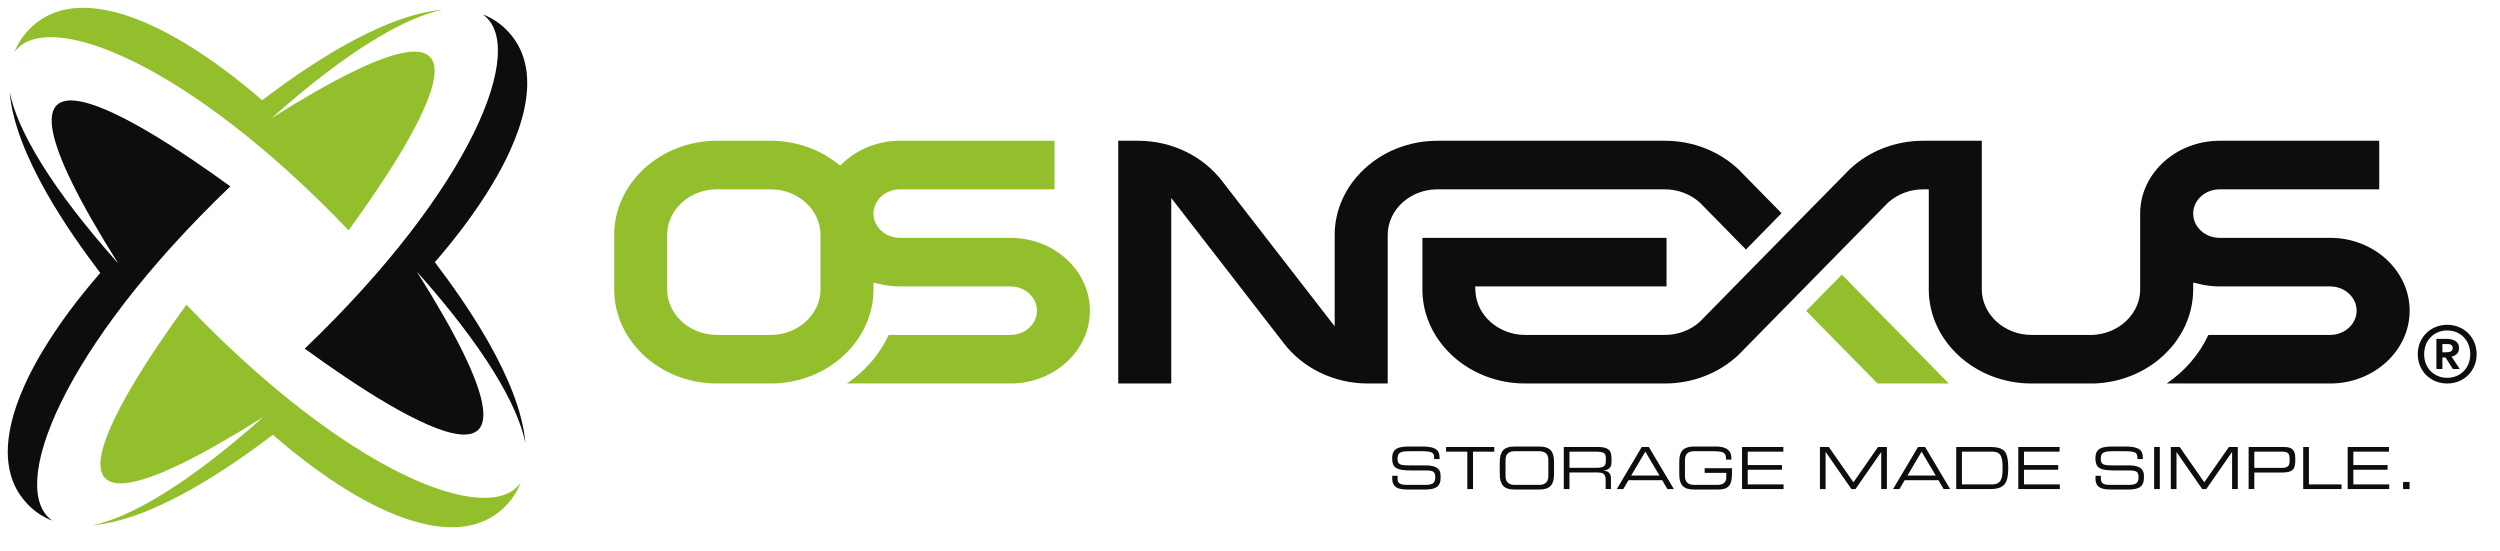 <?xml version="1.0" encoding="UTF-8" standalone="no"?>
<!DOCTYPE svg PUBLIC "-//W3C//DTD SVG 1.1//EN" "http://www.w3.org/Graphics/SVG/1.1/DTD/svg11.dtd">
<svg version="1.1" xmlns="http://www.w3.org/2000/svg" xmlns:xlink="http://www.w3.org/1999/xlink" preserveAspectRatio="xMidYMid meet" viewBox="138.192 71.108 320.615 70.616"><defs><path d="M142.28 74.53C147.73 69.47 156.56 73.42 161.88 76.63C165.3 78.69 168.63 81.2 171.81 83.96C176.75 80.22 186.83 73.05 195 72.35C190.11 73.33 182.73 77.62 173.02 86.26C206 65.48 192.42 87.57 182.9 100.64C162.19 78.99 144.04 72.02 140.03 77.83C140.5 76.61 141.23 75.5 142.28 74.53ZM150 138.48C154.9 137.5 162.27 133.21 171.98 124.57C139.01 145.35 152.58 123.26 162.1 110.19C182.81 131.84 200.96 138.81 204.97 133C204.5 134.22 203.77 135.34 202.72 136.31C197.27 141.36 188.44 137.42 183.12 134.21C179.7 132.14 176.37 129.63 173.19 126.87C168.25 130.61 158.18 137.78 150 138.48Z" id="a1ndVUXtWp"></path><path d="M141.61 135.64C136.55 130.18 140.5 121.35 143.71 116.04C145.77 112.62 148.28 109.29 151.05 106.11C147.3 101.16 140.13 91.09 139.43 82.92C140.42 87.81 144.7 95.19 153.35 104.89C132.57 71.92 154.65 85.5 167.73 95.01C146.08 115.73 139.1 133.87 144.91 137.88C143.69 137.42 142.58 136.69 141.61 135.64ZM203.39 75.19C208.45 80.65 204.5 89.48 201.29 94.8C199.23 98.22 196.72 101.55 193.96 104.73C197.7 109.67 204.87 119.74 205.57 127.91C204.58 123.02 200.3 115.64 191.65 105.94C212.43 138.91 190.35 125.33 177.27 115.82C198.92 95.1 205.9 76.96 200.09 72.95C201.31 73.41 202.42 74.14 203.39 75.19Z" id="emDVlcRJd"></path><path d="M316.74 132.53C316.74 132.76 316.78 132.96 316.85 133.12C316.92 133.28 317.01 133.41 317.14 133.52C317.26 133.62 317.41 133.7 317.58 133.75C317.75 133.8 317.93 133.84 318.13 133.86C318.32 133.88 318.53 133.89 318.74 133.89C318.95 133.89 320.57 133.89 320.77 133.89C320.99 133.89 321.2 133.89 321.41 133.87C321.62 133.85 321.82 133.82 322.01 133.77C322.19 133.72 322.35 133.64 322.49 133.54C322.63 133.44 322.74 133.3 322.82 133.12C322.9 132.95 322.94 132.73 322.94 132.47C322.94 132.43 322.94 132.15 322.94 132.12C322.94 131.81 322.88 131.56 322.74 131.36C322.6 131.17 322.38 131.02 322.08 130.93C321.78 130.83 321.4 130.79 320.92 130.79C320.71 130.79 318.98 130.79 318.76 130.79C318.48 130.79 318.25 130.77 318.07 130.75C317.89 130.72 317.76 130.67 317.66 130.6C317.57 130.53 317.5 130.45 317.47 130.33C317.43 130.23 317.42 130.09 317.42 129.93C317.42 129.71 317.45 129.54 317.52 129.41C317.59 129.28 317.69 129.18 317.84 129.12C317.99 129.05 318.19 129.01 318.43 128.99C318.68 128.98 318.98 128.97 319.33 128.97C319.4 128.97 320.02 128.97 320.1 128.97C320.42 128.97 320.69 128.97 320.92 128.98C321.14 129 321.33 129.01 321.47 129.04C321.62 129.07 321.74 129.11 321.83 129.15C321.91 129.2 321.98 129.27 322.02 129.34C322.06 129.41 322.09 129.5 322.1 129.61C322.11 129.72 322.12 129.84 322.12 129.98C322.17 129.98 322.4 129.98 322.81 129.98C322.81 129.87 322.81 129.81 322.81 129.8C322.81 129.6 322.79 129.43 322.75 129.28C322.7 129.13 322.63 128.99 322.53 128.88C322.43 128.77 322.3 128.67 322.12 128.6C321.95 128.52 321.73 128.47 321.47 128.43C321.21 128.39 320.9 128.37 320.54 128.37C320.38 128.37 319.13 128.37 318.97 128.37C318.59 128.37 318.26 128.39 317.98 128.43C317.7 128.48 317.47 128.55 317.29 128.66C317.1 128.77 316.96 128.93 316.87 129.12C316.78 129.32 316.73 129.57 316.73 129.88C316.73 130.16 316.76 130.4 316.83 130.59C316.89 130.78 316.99 130.93 317.13 131.05C317.27 131.16 317.46 131.25 317.69 131.31C317.92 131.36 318.2 131.4 318.53 131.42C318.86 131.44 319.25 131.45 319.69 131.44C319.83 131.44 320.94 131.44 321.08 131.44C321.31 131.44 321.49 131.46 321.65 131.48C321.8 131.51 321.92 131.55 322.01 131.61C322.1 131.68 322.16 131.77 322.2 131.88C322.24 131.99 322.26 132.13 322.26 132.29C322.26 132.49 322.24 132.65 322.19 132.78C322.15 132.91 322.07 133.01 321.97 133.09C321.86 133.16 321.72 133.21 321.55 133.25C321.37 133.28 321.15 133.3 320.88 133.29C320.66 133.29 318.84 133.29 318.62 133.29C318.39 133.29 318.2 133.28 318.05 133.25C317.9 133.21 317.77 133.17 317.68 133.1C317.59 133.04 317.52 132.95 317.48 132.86C317.44 132.76 317.42 132.64 317.43 132.51C317.43 132.49 317.43 132.36 317.43 132.13L316.74 132.13C316.74 132.34 316.74 132.47 316.74 132.53ZM326.37 133.83L327.1 133.83L327.1 129.03L329.83 129.03L329.83 128.43L323.64 128.43L323.64 129.03L326.37 129.03L326.37 133.83ZM336.76 132.15C336.76 132.38 336.73 132.57 336.66 132.72C336.6 132.87 336.51 132.99 336.39 133.07C336.27 133.16 336.14 133.21 335.99 133.25C335.84 133.28 335.67 133.3 335.49 133.29C335.2 133.29 332.83 133.29 332.53 133.29C332.36 133.3 332.19 133.28 332.04 133.25C331.89 133.21 331.75 133.16 331.64 133.07C331.52 132.99 331.43 132.87 331.37 132.72C331.3 132.57 331.27 132.38 331.27 132.15C331.27 131.94 331.27 130.32 331.27 130.12C331.27 129.88 331.3 129.69 331.37 129.54C331.43 129.39 331.52 129.27 331.64 129.19C331.75 129.11 331.89 129.05 332.04 129.02C332.19 128.98 332.36 128.97 332.53 128.97C332.83 128.97 335.2 128.97 335.49 128.97C335.67 128.97 335.84 128.98 335.99 129.02C336.14 129.05 336.27 129.11 336.39 129.19C336.51 129.27 336.6 129.39 336.66 129.54C336.73 129.69 336.76 129.88 336.76 130.12C336.76 130.52 336.76 131.74 336.76 132.15ZM330.53 131.87C330.53 132.21 330.56 132.51 330.63 132.76C330.7 133.01 330.8 133.22 330.95 133.39C331.1 133.56 331.29 133.68 331.54 133.77C331.79 133.85 332.09 133.89 332.46 133.89C332.77 133.89 335.26 133.89 335.57 133.89C335.93 133.89 336.24 133.85 336.49 133.77C336.73 133.68 336.93 133.56 337.08 133.39C337.23 133.22 337.33 133.01 337.4 132.76C337.46 132.51 337.49 132.21 337.49 131.87C337.49 131.72 337.49 130.54 337.49 130.39C337.49 130.05 337.46 129.75 337.4 129.5C337.33 129.25 337.23 129.04 337.08 128.87C336.93 128.7 336.73 128.58 336.49 128.5C336.24 128.41 335.93 128.37 335.57 128.37C335.26 128.37 332.77 128.37 332.46 128.37C332.09 128.37 331.79 128.41 331.54 128.5C331.29 128.58 331.1 128.7 330.95 128.87C330.8 129.04 330.7 129.25 330.63 129.5C330.56 129.75 330.53 130.05 330.53 130.39C330.53 130.69 330.53 131.57 330.53 131.87ZM338.74 133.83L339.47 133.83L339.47 131.7C341.61 131.7 342.79 131.7 343.03 131.7C343.2 131.7 343.35 131.71 343.48 131.73C343.61 131.75 343.72 131.79 343.82 131.86C343.91 131.92 343.98 132.02 344.03 132.14C344.08 132.27 344.11 132.44 344.11 132.65C344.11 132.72 344.11 133.12 344.11 133.83L344.79 133.83C344.79 133 344.79 132.54 344.79 132.45C344.79 132.33 344.78 132.21 344.75 132.1C344.73 132 344.68 131.9 344.61 131.81C344.54 131.72 344.45 131.65 344.33 131.58C344.21 131.52 344.05 131.47 343.87 131.44C343.87 131.44 343.87 131.42 343.87 131.42C344.01 131.41 344.14 131.39 344.26 131.35C344.38 131.31 344.48 131.25 344.57 131.18C344.66 131.1 344.73 131 344.78 130.87C344.83 130.75 344.86 130.59 344.86 130.4C344.86 130.36 344.86 130.01 344.86 129.96C344.86 129.76 344.85 129.58 344.82 129.41C344.79 129.25 344.74 129.11 344.67 128.98C344.6 128.86 344.5 128.76 344.36 128.68C344.23 128.6 344.06 128.54 343.84 128.49C343.63 128.45 343.37 128.43 343.05 128.43C342.77 128.43 341.33 128.43 338.74 128.43L338.74 133.83ZM339.47 131.1L339.47 129.03C341.46 129.03 342.57 129.03 342.79 129.03C343.06 129.03 343.28 129.04 343.45 129.07C343.63 129.1 343.77 129.14 343.86 129.2C343.96 129.26 344.03 129.34 344.07 129.45C344.11 129.55 344.13 129.68 344.13 129.83C344.13 129.88 344.13 130.27 344.13 130.32C344.13 130.51 344.09 130.66 344.01 130.77C343.93 130.89 343.8 130.97 343.63 131.02C343.46 131.08 343.24 131.1 342.97 131.1C342.51 131.1 341.34 131.1 339.47 131.1ZM345.54 133.83L346.37 133.83L347.04 132.69L351.36 132.69L352.03 133.83L352.86 133.83L349.65 128.43L348.74 128.43L345.54 133.83ZM351.01 132.09L347.39 132.09L349.2 129.03L351.01 132.09ZM360.31 131.15L356.81 131.15L356.81 131.75L359.58 131.75C359.58 132.08 359.58 132.26 359.58 132.29C359.58 132.54 359.53 132.74 359.44 132.89C359.34 133.03 359.21 133.14 359.03 133.2C358.86 133.26 358.65 133.3 358.4 133.29C358.12 133.29 355.83 133.29 355.54 133.29C355.37 133.3 355.2 133.28 355.05 133.25C354.9 133.21 354.76 133.16 354.65 133.07C354.53 132.99 354.44 132.87 354.38 132.72C354.31 132.57 354.28 132.38 354.28 132.15C354.28 131.94 354.28 130.32 354.28 130.12C354.28 129.88 354.31 129.69 354.38 129.54C354.44 129.39 354.53 129.27 354.65 129.19C354.76 129.11 354.9 129.05 355.05 129.02C355.2 128.98 355.37 128.97 355.54 128.97C355.73 128.97 357.25 128.97 357.44 128.97C357.8 128.97 358.1 128.97 358.35 128.99C358.6 129 358.8 129.02 358.96 129.06C359.12 129.1 359.24 129.16 359.33 129.24C359.41 129.31 359.47 129.42 359.5 129.55C359.54 129.68 359.55 129.85 359.55 130.05C359.6 130.05 359.82 130.05 360.24 130.05C360.24 129.93 360.24 129.87 360.24 129.86C360.23 129.61 360.2 129.4 360.12 129.22C360.04 129.05 359.94 128.91 359.81 128.8C359.68 128.68 359.53 128.6 359.35 128.54C359.18 128.47 359 128.43 358.81 128.41C358.62 128.38 358.42 128.37 358.23 128.37C357.95 128.37 355.75 128.37 355.47 128.37C355.11 128.37 354.8 128.41 354.55 128.5C354.31 128.58 354.11 128.7 353.96 128.87C353.81 129.04 353.71 129.25 353.64 129.5C353.58 129.75 353.55 130.05 353.55 130.39C353.55 130.54 353.55 131.72 353.55 131.87C353.55 132.21 353.58 132.51 353.64 132.76C353.71 133.01 353.81 133.22 353.96 133.39C354.11 133.56 354.31 133.68 354.55 133.77C354.8 133.85 355.11 133.89 355.47 133.89C355.77 133.89 358.18 133.89 358.48 133.89C358.82 133.89 359.1 133.86 359.34 133.79C359.57 133.72 359.76 133.6 359.9 133.45C360.05 133.29 360.15 133.09 360.21 132.83C360.28 132.58 360.31 132.27 360.31 131.9C360.31 131.8 360.31 131.55 360.31 131.15ZM361.6 133.83L366.93 133.83L366.93 133.23L362.33 133.23L362.33 131.35L366.72 131.35L366.72 130.75L362.33 130.75L362.33 129.03L366.9 129.03L366.9 128.43L361.6 128.43L361.6 133.83ZM371.59 133.83L372.32 133.83L372.32 129.09L372.34 129.09L375.63 133.83L376.15 133.83L379.44 129.09L379.45 129.09L379.45 133.83L380.18 133.83L380.18 128.43L379.04 128.43L375.89 132.96L372.73 128.43L371.59 128.43L371.59 133.83ZM380.97 133.83L381.79 133.83L382.46 132.69L386.79 132.69L387.46 133.83L388.29 133.83L385.08 128.43L384.17 128.43L380.97 133.83ZM386.44 132.09L382.82 132.09L384.63 129.03L386.44 132.09ZM395.01 131.42C395.01 131.74 394.98 132.01 394.94 132.23C394.89 132.45 394.82 132.63 394.74 132.76C394.65 132.89 394.54 132.99 394.42 133.06C394.3 133.13 394.16 133.18 394.01 133.2C393.85 133.22 393.69 133.24 393.51 133.23C393.26 133.23 392.03 133.23 389.8 133.23L389.8 129.03C392.1 129.03 393.37 129.03 393.63 129.03C393.81 129.03 393.97 129.04 394.12 129.07C394.26 129.1 394.39 129.15 394.5 129.23C394.61 129.3 394.7 129.41 394.78 129.55C394.85 129.69 394.91 129.86 394.95 130.08C394.99 130.3 395.01 130.56 395.01 130.87C395.01 130.98 395.01 131.31 395.01 131.42ZM389.07 133.83C391.68 133.83 393.12 133.83 393.41 133.83C393.78 133.83 394.09 133.8 394.36 133.74C394.62 133.68 394.84 133.58 395.02 133.45C395.2 133.32 395.34 133.15 395.45 132.94C395.55 132.73 395.63 132.47 395.67 132.17C395.72 131.87 395.74 131.53 395.74 131.13C395.74 130.71 395.72 130.34 395.67 130.03C395.63 129.72 395.55 129.47 395.45 129.26C395.35 129.05 395.21 128.89 395.03 128.77C394.85 128.65 394.63 128.56 394.37 128.51C394.11 128.46 393.8 128.43 393.43 128.43C393.14 128.43 391.69 128.43 389.07 128.43L389.07 133.83ZM397.03 133.83L402.36 133.83L402.36 133.23L397.76 133.23L397.76 131.35L402.15 131.35L402.15 130.75L397.76 130.75L397.76 129.03L402.33 129.03L402.33 128.43L397.03 128.43L397.03 133.83ZM406.93 132.53C406.93 132.76 406.97 132.96 407.04 133.12C407.11 133.28 407.2 133.41 407.33 133.52C407.46 133.62 407.6 133.7 407.77 133.75C407.94 133.8 408.12 133.84 408.32 133.86C408.52 133.88 408.72 133.89 408.94 133.89C409.14 133.89 410.76 133.89 410.97 133.89C411.18 133.89 411.4 133.89 411.61 133.87C411.82 133.85 412.01 133.82 412.2 133.77C412.38 133.72 412.54 133.64 412.68 133.54C412.82 133.44 412.93 133.3 413.01 133.12C413.09 132.95 413.13 132.73 413.14 132.47C413.14 132.43 413.14 132.15 413.14 132.12C413.14 131.81 413.07 131.56 412.93 131.36C412.79 131.17 412.57 131.02 412.27 130.93C411.97 130.83 411.59 130.79 411.11 130.79C410.9 130.79 409.17 130.79 408.95 130.79C408.67 130.79 408.44 130.77 408.26 130.75C408.08 130.72 407.95 130.67 407.85 130.6C407.76 130.53 407.69 130.45 407.66 130.33C407.62 130.23 407.61 130.09 407.61 129.93C407.61 129.71 407.64 129.54 407.71 129.41C407.78 129.28 407.89 129.18 408.04 129.12C408.19 129.05 408.38 129.01 408.63 128.99C408.87 128.98 409.17 128.97 409.52 128.97C409.6 128.97 410.22 128.97 410.29 128.97C410.61 128.97 410.88 128.97 411.11 128.98C411.33 129 411.52 129.01 411.67 129.04C411.81 129.07 411.93 129.11 412.02 129.15C412.11 129.2 412.17 129.27 412.21 129.34C412.25 129.41 412.28 129.5 412.29 129.61C412.31 129.72 412.31 129.84 412.31 129.98C412.36 129.98 412.59 129.98 413 129.98C413 129.87 413 129.81 413 129.8C413 129.6 412.98 129.43 412.94 129.28C412.9 129.13 412.83 128.99 412.73 128.88C412.62 128.77 412.49 128.67 412.31 128.6C412.14 128.52 411.93 128.47 411.67 128.43C411.41 128.39 411.1 128.37 410.73 128.37C410.58 128.37 409.32 128.37 409.16 128.37C408.78 128.37 408.46 128.39 408.18 128.43C407.9 128.48 407.66 128.55 407.48 128.66C407.29 128.77 407.15 128.93 407.06 129.12C406.97 129.32 406.92 129.57 406.92 129.88C406.92 130.16 406.95 130.4 407.02 130.59C407.08 130.78 407.18 130.93 407.32 131.05C407.46 131.16 407.65 131.25 407.88 131.31C408.11 131.36 408.39 131.4 408.72 131.42C409.05 131.44 409.44 131.45 409.88 131.44C410.02 131.44 411.13 131.44 411.27 131.44C411.5 131.44 411.69 131.46 411.84 131.48C411.99 131.51 412.11 131.55 412.2 131.61C412.29 131.68 412.36 131.77 412.39 131.88C412.43 131.99 412.45 132.13 412.45 132.29C412.45 132.49 412.43 132.65 412.38 132.78C412.34 132.91 412.27 133.01 412.16 133.09C412.06 133.16 411.92 133.21 411.74 133.25C411.56 133.28 411.34 133.3 411.08 133.29C410.85 133.29 409.04 133.29 408.81 133.29C408.58 133.29 408.39 133.28 408.24 133.25C408.09 133.21 407.96 133.17 407.87 133.1C407.78 133.04 407.72 132.95 407.68 132.86C407.64 132.76 407.62 132.64 407.62 132.51C407.62 132.49 407.62 132.36 407.62 132.13L406.93 132.13C406.93 132.34 406.93 132.47 406.93 132.53ZM414.45 133.83L415.18 133.83L415.18 128.43L414.45 128.43L414.45 133.83ZM416.59 133.83L417.32 133.83L417.32 129.09L417.33 129.09L420.62 133.83L421.14 133.83L424.43 129.09L424.45 129.09L424.45 133.83L425.18 133.83L425.18 128.43L424.04 128.43L420.88 132.96L417.73 128.43L416.59 128.43L416.59 133.83ZM426.57 133.83L427.3 133.83L427.3 131.71C429.44 131.71 430.63 131.71 430.87 131.71C431.18 131.71 431.45 131.68 431.65 131.63C431.86 131.59 432.03 131.51 432.15 131.42C432.27 131.32 432.36 131.2 432.42 131.05C432.48 130.91 432.51 130.74 432.53 130.55C432.55 130.36 432.56 130.14 432.55 129.9C432.55 129.65 432.53 129.44 432.49 129.27C432.44 129.09 432.38 128.95 432.29 128.84C432.21 128.73 432.1 128.65 431.98 128.59C431.85 128.53 431.71 128.49 431.55 128.46C431.39 128.44 431.21 128.43 431.01 128.43C430.71 128.43 429.23 128.43 426.57 128.43L426.57 133.83ZM431.82 130.34C431.82 130.53 431.78 130.68 431.71 130.79C431.64 130.9 431.53 130.98 431.4 131.03C431.26 131.09 431.09 131.11 430.9 131.11C430.66 131.11 429.46 131.11 427.3 131.11L427.3 129.03C429.42 129.03 430.6 129.03 430.84 129.03C431.05 129.03 431.23 129.05 431.38 129.09C431.52 129.14 431.63 129.22 431.71 129.33C431.78 129.45 431.82 129.61 431.82 129.83C431.82 129.93 431.82 130.24 431.82 130.34ZM433.57 133.83L438.49 133.83L438.49 133.23L434.3 133.23L434.3 128.43L433.57 128.43L433.57 133.83ZM439.27 133.83L444.6 133.83L444.6 133.23L440 133.23L440 131.35L444.39 131.35L444.39 130.75L440 130.75L440 129.03L444.57 129.03L444.57 128.43L439.27 128.43L439.27 133.83ZM446.38 133.83L447.21 133.83L447.21 132.91L446.38 132.91L446.38 133.83Z" id="cQYjh4C5h"></path><path d="M243.2 109.73C242.46 112.21 239.97 114.06 237.04 114.06C237.03 114.06 236.96 114.06 236.83 114.06L234.22 114.06C231.77 114.06 230.4 114.06 230.13 114.06C226.62 114.06 223.75 111.43 223.75 108.22C223.75 107.52 223.75 101.94 223.75 101.24C223.75 98.02 226.62 95.39 230.13 95.39C230.82 95.39 236.35 95.39 237.04 95.39C240.55 95.39 243.42 98.02 243.42 101.24C243.42 101.94 243.42 107.52 243.42 108.22C243.42 108.74 243.34 109.24 243.2 109.73C243.2 109.73 243.2 109.73 243.2 109.73ZM375.47 107.41L374.4 106.32L369.83 110.98L370.9 112.07L373.75 114.97L373.75 114.97L378.98 120.29L388.12 120.29L378.37 110.37L375.47 107.41ZM236.83 120.29C236.96 120.29 237.03 120.29 237.04 120.29C243.36 120.29 248.68 116.15 249.93 110.69C249.94 110.68 249.94 110.67 249.94 110.65L249.95 110.61L249.96 110.57L249.96 110.55L249.97 110.54L249.97 110.5L249.98 110.46L249.99 110.42L250 110.39L250.01 110.35L250.03 110.23L250.03 110.2L250.04 110.16L250.05 110.12L250.05 110.08L250.06 110.05L250.07 109.97L250.08 109.93L250.09 109.89L250.09 109.86L250.1 109.82L250.1 109.78L250.11 109.74L250.11 109.73C250.11 109.73 250.11 109.73 250.11 109.73C250.18 109.23 250.21 108.73 250.21 108.22C250.21 108.16 250.21 107.87 250.21 107.34C250.7 107.46 250.97 107.52 251.03 107.54C251.87 107.74 252.74 107.84 253.61 107.84C255.03 107.84 266.37 107.84 267.78 107.84C269.65 107.84 271.18 109.24 271.18 110.95C271.18 112.66 269.65 114.06 267.78 114.06C266.22 114.06 253.73 114.06 252.16 114.06C251.01 116.56 249.14 118.7 246.81 120.29C248.91 120.29 265.69 120.29 267.78 120.29C273.39 120.29 277.97 116.09 277.97 110.95C277.97 105.82 273.39 101.61 267.78 101.61C266.37 101.61 255.03 101.61 253.61 101.61C251.74 101.61 250.21 100.21 250.21 98.5C250.21 96.79 251.74 95.39 253.61 95.39C254.93 95.39 261.54 95.39 273.43 95.39L273.43 89.16C261.54 89.16 254.93 89.16 253.61 89.16C250.87 89.16 248.28 90.17 246.36 91.95C246.34 91.98 246.2 92.11 245.94 92.34C245.67 92.13 245.51 92.01 245.48 91.99C243.11 90.16 240.14 89.16 237.04 89.16C236.35 89.16 230.82 89.16 230.13 89.16C222.89 89.16 216.96 94.6 216.96 101.24C216.96 101.94 216.96 107.52 216.96 108.22C216.96 114.86 222.89 120.29 230.13 120.29C230.4 120.29 231.77 120.29 234.22 120.29L236.83 120.29Z" id="c5drHiYTy"></path><path d="M362.75 94.46L362.75 94.46C361.81 93.5 361.29 92.97 361.18 92.86C358.7 90.5 355.3 89.16 351.71 89.16C348.8 89.16 325.45 89.16 322.53 89.16C315.29 89.16 309.36 94.6 309.36 101.24C309.36 102.02 309.36 105.92 309.36 112.95C300.71 101.79 295.9 95.59 294.94 94.35C292.47 91.11 288.46 89.16 284.14 89.16C283.97 89.16 283.13 89.16 281.6 89.16L281.6 120.29L288.4 120.29L288.4 96.5C297.05 107.67 301.86 113.87 302.82 115.11C305.29 118.34 309.3 120.29 313.62 120.29C313.79 120.29 314.64 120.29 316.16 120.29C316.16 108.86 316.16 102.51 316.16 101.24C316.16 98.02 319.03 95.39 322.53 95.39C325.45 95.39 348.8 95.39 351.71 95.39C353.36 95.39 354.94 95.99 356.15 97.05C356.28 97.18 356.94 97.85 358.13 99.06L358.13 99.06L362.1 103.11L366.67 98.45L365.62 97.38L364.76 96.51L362.75 94.46ZM363.3 105.13C359.02 109.49 356.64 111.91 356.16 112.4C354.97 113.46 353.38 114.06 351.71 114.06C349.92 114.06 335.57 114.06 333.78 114.06C330.39 114.06 327.55 111.56 327.41 108.46C327.41 108.42 327.4 108.21 327.38 107.84L351.92 107.84L351.92 101.61L320.61 101.61L320.61 108.21C320.61 108.34 320.61 108.41 320.61 108.43C320.73 114.98 326.63 120.29 333.78 120.29C335.57 120.29 349.92 120.29 351.71 120.29C355.3 120.29 358.69 118.95 361.17 116.6C361.61 116.15 363.82 113.91 367.78 109.87L373.22 104.33C377.47 100 379.83 97.6 380.3 97.12C381.5 96.02 383.12 95.39 384.82 95.39C384.87 95.39 385.11 95.39 385.55 95.39C385.55 103.09 385.55 107.36 385.55 108.22C385.55 114.86 391.48 120.29 398.72 120.29C399.21 120.29 401.67 120.29 406.08 120.29L406.28 120.29L406.62 120.29L406.65 120.29L406.95 120.28L406.99 120.28L407.24 120.26L407.37 120.25L407.55 120.24L407.68 120.22L407.86 120.21L408 120.19L408.03 120.19L408.28 120.15L408.29 120.15L408.6 120.1L408.61 120.1L408.88 120.05L408.89 120.05L409.09 120.01L409.19 120L409.36 119.96L409.5 119.93L409.65 119.89L409.77 119.86L409.95 119.81L409.99 119.8L410.19 119.75L410.21 119.74L410.4 119.68L410.5 119.66L410.52 119.65L410.79 119.56L410.8 119.56L411.05 119.47L411.1 119.45L411.31 119.37L411.35 119.36L411.49 119.3L411.62 119.25L411.78 119.19L411.91 119.13L412.02 119.08L412.2 119L412.27 118.97L412.32 118.94L412.55 118.83L412.57 118.82L412.81 118.7L412.83 118.69L413.05 118.57L413.06 118.56L413.25 118.45L413.3 118.43L413.47 118.32L413.57 118.26L413.69 118.19L413.81 118.11L413.96 118.01L414.02 117.98L414.18 117.87L414.2 117.85L414.4 117.71L414.42 117.7L414.63 117.54L414.65 117.53L414.84 117.38L414.86 117.37L415.02 117.24L415.06 117.2L415.22 117.07L415.28 117.01L415.45 116.87L415.47 116.85L415.64 116.7C415.67 116.67 415.68 116.65 415.69 116.65C415.93 116.42 416.16 116.19 416.39 115.94C416.39 115.94 416.39 115.94 416.4 115.93L416.52 115.79L416.6 115.71L416.69 115.6L416.78 115.5L416.88 115.37L416.95 115.29L417.05 115.16C417.09 115.1 417.11 115.07 417.12 115.07C417.36 114.74 417.59 114.4 417.8 114.06C417.8 114.06 417.8 114.05 417.8 114.05C417.89 113.91 417.98 113.76 418.06 113.62C418.06 113.61 418.07 113.6 418.08 113.58L418.18 113.38L418.2 113.35L418.3 113.14L418.42 112.91L418.42 112.91C418.48 112.76 418.52 112.68 418.52 112.67C418.8 112.03 419.02 111.37 419.18 110.69C419.18 110.69 419.18 110.69 419.18 110.69C419.36 109.89 419.46 109.06 419.46 108.22C419.46 108.16 419.46 107.87 419.46 107.34C419.95 107.46 420.22 107.52 420.27 107.54C421.11 107.74 421.98 107.84 422.85 107.84C424.27 107.84 435.61 107.84 437.03 107.84C438.89 107.84 440.42 109.24 440.42 110.95C440.42 112.66 438.89 114.06 437.03 114.06C435.46 114.06 422.97 114.06 421.41 114.06C420.25 116.56 418.39 118.7 416.06 120.29C418.15 120.29 434.93 120.29 437.03 120.29C442.63 120.29 447.22 116.09 447.22 110.95C447.22 105.82 442.63 101.61 437.03 101.61C435.61 101.61 424.27 101.61 422.85 101.61C420.98 101.61 419.46 100.21 419.46 98.5C419.46 96.79 420.98 95.39 422.85 95.39C424.22 95.39 431.04 95.39 443.32 95.39L443.32 89.16C431.04 89.16 424.22 89.16 422.85 89.16C417.29 89.16 412.72 93.3 412.66 98.39C412.66 101.67 412.66 104.94 412.66 108.22C412.66 109.13 412.43 110 412.01 110.78C412.01 110.78 412.01 110.78 412.01 110.78L411.96 110.87L411.95 110.87L411.9 110.96L411.88 110.99L411.85 111.05L411.83 111.07L411.79 111.14L411.74 111.23L411.73 111.24L411.68 111.32L411.63 111.39L411.62 111.4L411.56 111.47L411.55 111.49L411.49 111.57L411.48 111.59L411.42 111.65L411.38 111.7L411.36 111.74L411.29 111.82L411.29 111.82L411.22 111.9L411.16 111.96L411.15 111.97L411.1 112.03L411.08 112.05L411 112.13L410.99 112.14L410.93 112.2L410.89 112.24L410.85 112.28L410.78 112.34L410.77 112.35L410.69 112.42L410.67 112.44L410.61 112.49L410.56 112.53L410.53 112.56L410.45 112.63L410.44 112.63L410.36 112.69L410.33 112.72L410.28 112.76L410.26 112.77L410.19 112.82L410.1 112.88L410.09 112.89L410.01 112.95L409.96 112.98L409.92 113L409.84 113.06L409.83 113.06L409.73 113.12L409.71 113.13L409.64 113.17L409.58 113.21L409.54 113.23L409.45 113.28L409.44 113.28L409.35 113.33L409.31 113.35L409.25 113.38L409.17 113.42L409.15 113.43L409.05 113.47L409.04 113.48L409.01 113.49L408.9 113.54L408.85 113.56L408.75 113.6L408.75 113.6L408.64 113.64L408.61 113.65L408.54 113.68L408.46 113.7L408.43 113.72L408.32 113.75L408.32 113.75L408.22 113.78L408.17 113.8L408.11 113.81L408.02 113.84L408 113.84L407.89 113.87L407.87 113.88L407.78 113.9L407.71 113.91L407.67 113.92L407.56 113.94L407.56 113.94L407.44 113.96L407.4 113.97L407.33 113.98L407.25 113.99L407.22 114L407.1 114.01L407.09 114.02L406.99 114.03L406.93 114.03L406.87 114.04L406.77 114.05L406.75 114.05L406.64 114.05L406.61 114.05L406.52 114.06L406.45 114.06L406.4 114.06L406.28 114.06L406.08 114.06C401.66 114.06 399.21 114.06 398.72 114.06C395.23 114.06 392.35 111.42 392.35 108.22C392.35 106.95 392.35 100.6 392.35 89.16C387.83 89.16 385.32 89.16 384.82 89.16C381.23 89.16 377.84 90.5 375.36 92.86C374.89 93.34 372.53 95.73 368.29 100.05L363.3 105.13ZM448.55 115.02C448.75 114.56 449.02 114.17 449.35 113.83C449.69 113.5 450.09 113.23 450.55 113.05C451.01 112.86 451.51 112.76 452.03 112.76C452.57 112.76 453.06 112.86 453.52 113.05C453.98 113.23 454.38 113.5 454.72 113.83C455.05 114.17 455.32 114.56 455.52 115.02C455.71 115.48 455.81 115.98 455.81 116.53C455.81 117.07 455.71 117.57 455.52 118.03C455.32 118.49 455.06 118.89 454.72 119.22C454.38 119.56 453.98 119.82 453.52 120.01C453.06 120.19 452.57 120.29 452.03 120.29C451.51 120.29 451.01 120.19 450.55 120.01C450.09 119.82 449.69 119.55 449.35 119.22C449.02 118.89 448.75 118.49 448.55 118.03C448.36 117.57 448.26 117.07 448.26 116.53C448.26 115.98 448.36 115.48 448.55 115.02ZM449.29 117.72C449.43 118.08 449.63 118.41 449.89 118.68C450.15 118.95 450.46 119.16 450.82 119.32C451.18 119.48 451.59 119.56 452.03 119.56C452.48 119.56 452.89 119.48 453.25 119.32C453.61 119.17 453.92 118.95 454.18 118.68C454.44 118.41 454.64 118.08 454.78 117.72C454.92 117.34 454.99 116.95 454.99 116.53C454.99 116.11 454.92 115.71 454.78 115.34C454.64 114.97 454.44 114.65 454.18 114.38C453.92 114.1 453.61 113.89 453.25 113.73C452.89 113.57 452.48 113.49 452.03 113.49C451.59 113.49 451.18 113.57 450.82 113.73C450.46 113.89 450.15 114.1 449.89 114.38C449.63 114.65 449.43 114.97 449.29 115.34C449.15 115.71 449.08 116.11 449.08 116.53C449.08 116.95 449.15 117.34 449.29 117.72ZM453.65 118.43L452.76 118.43L451.82 116.95L451.42 116.95L451.42 118.43L450.65 118.43L450.65 114.57C451.45 114.57 451.89 114.57 451.98 114.57C452.18 114.57 452.38 114.59 452.57 114.63C452.76 114.67 452.92 114.74 453.07 114.83C453.22 114.92 453.34 115.05 453.42 115.19C453.51 115.34 453.55 115.52 453.55 115.74C453.55 116.05 453.47 116.3 453.29 116.48C453.12 116.66 452.88 116.78 452.59 116.84C452.59 116.84 452.94 117.37 453.65 118.43ZM451.42 115.23L451.42 116.29C451.68 116.29 451.82 116.29 451.85 116.29C452.15 116.29 452.37 116.25 452.52 116.17C452.67 116.08 452.74 115.94 452.74 115.74C452.74 115.59 452.69 115.47 452.59 115.38C452.49 115.28 452.31 115.23 452.05 115.23C451.97 115.23 451.76 115.23 451.42 115.23Z" id="avFG2Ul2y"></path></defs><g><g><use xlink:href="#a1ndVUXtWp" opacity="1" fill="#93bf2c" fill-opacity="1"></use><g><use xlink:href="#a1ndVUXtWp" opacity="1" fill-opacity="0" stroke="#000000" stroke-width="1" stroke-opacity="0"></use></g></g><g><use xlink:href="#emDVlcRJd" opacity="1" fill="#0d0d10" fill-opacity="1"></use><g><use xlink:href="#emDVlcRJd" opacity="1" fill-opacity="0" stroke="#000000" stroke-width="1" stroke-opacity="0"></use></g></g><g><use xlink:href="#cQYjh4C5h" opacity="1" fill="#0d0d10" fill-opacity="1"></use><g><use xlink:href="#cQYjh4C5h" opacity="1" fill-opacity="0" stroke="#000000" stroke-width="1" stroke-opacity="0"></use></g></g><g><use xlink:href="#c5drHiYTy" opacity="1" fill="#93bf2c" fill-opacity="1"></use><g><use xlink:href="#c5drHiYTy" opacity="1" fill-opacity="0" stroke="#000000" stroke-width="1" stroke-opacity="0"></use></g></g><g><use xlink:href="#avFG2Ul2y" opacity="1" fill="#0d0d10" fill-opacity="1"></use><g><use xlink:href="#avFG2Ul2y" opacity="1" fill-opacity="0" stroke="#000000" stroke-width="1" stroke-opacity="0"></use></g></g></g></svg>




